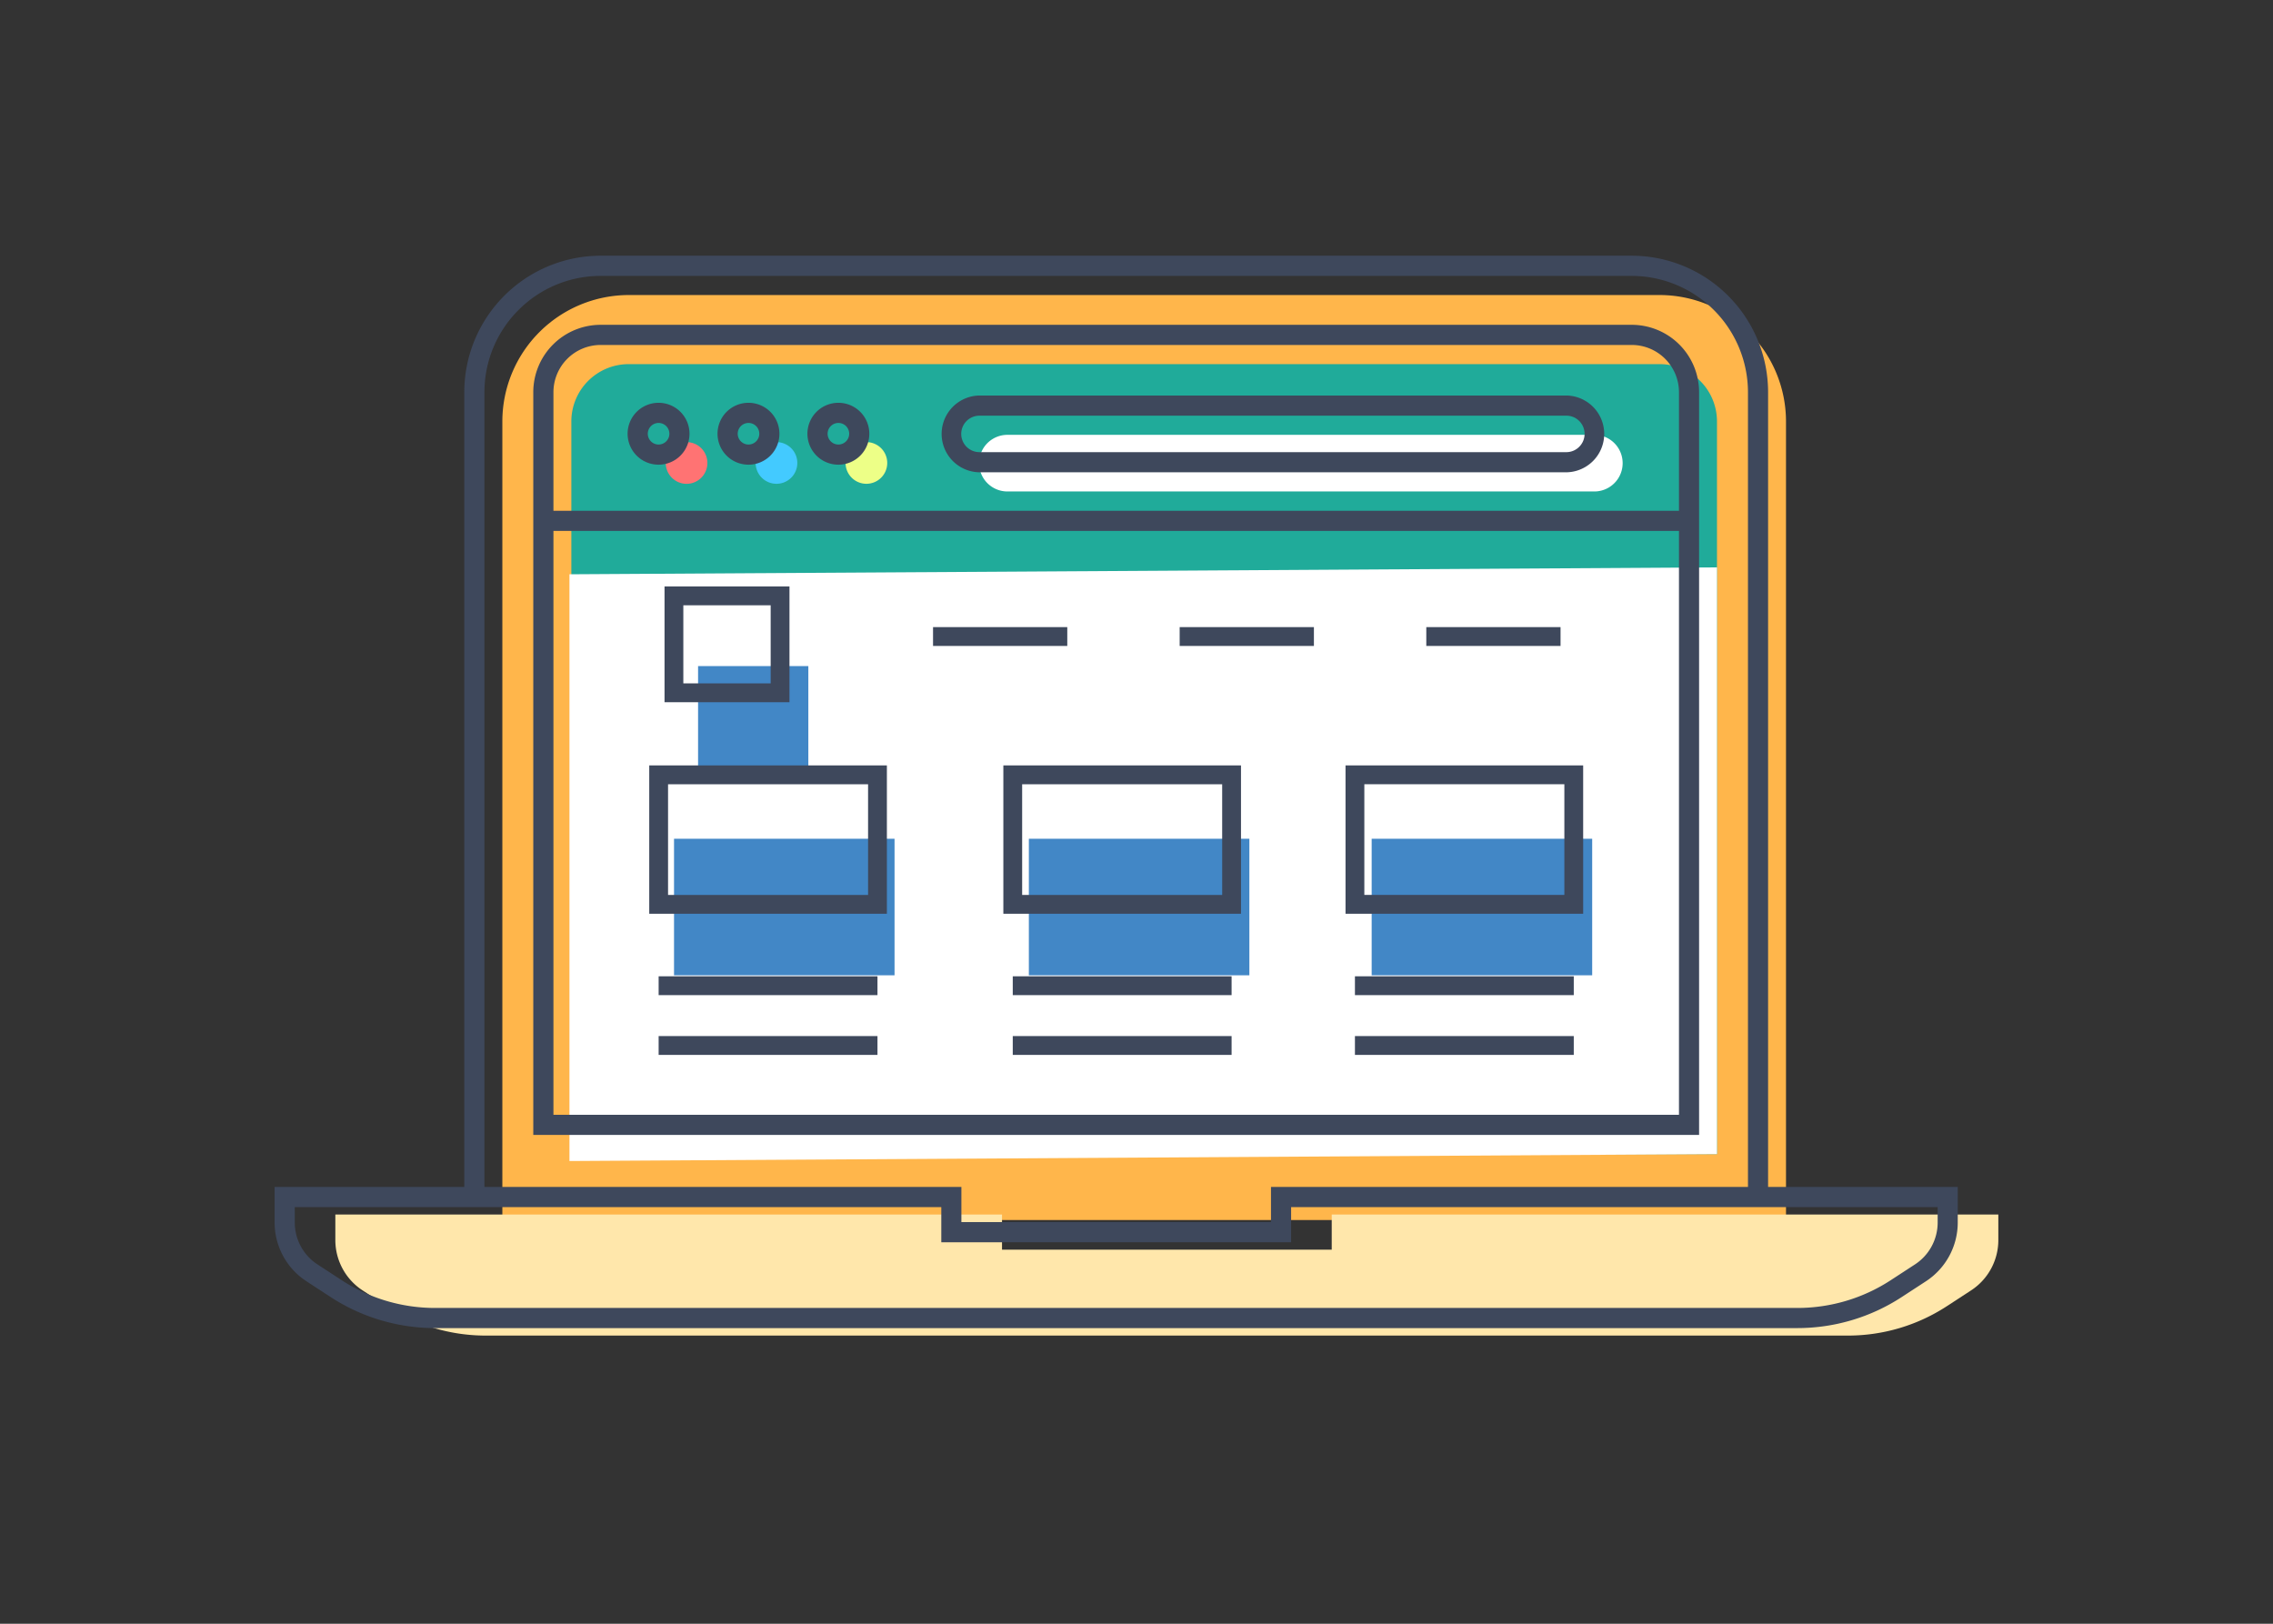 <svg xmlns="http://www.w3.org/2000/svg" width="280" height="200" viewBox="0 0 280 200">
  <rect x="0" y="0" width="280" height="200" fill="#333333" stroke="none"/>
  <g id="グループ_136" data-name="グループ 136" transform="translate(-128 -833)">
    <g id="j32_3_16" transform="translate(161.83 864.496)">
      <path id="パス_8" data-name="パス 8" d="M253.244,130.354V32a15.586,15.586,0,0,0-15.556-15.579H110.673A15.586,15.586,0,0,0,95.117,32v98.356" transform="translate(-67.065 -11.577)" fill="#ffb64b"/>
      <path id="パス_9" data-name="パス 9" d="M123.938,142.586V52.35a7.062,7.062,0,0,1,7.056-7.067H258.009a7.062,7.062,0,0,1,7.056,7.067v90.236Z" transform="translate(-87.387 -31.928)" fill="#20ab9a"/>
      <path id="パス_10" data-name="パス 10" d="M264.509,202.434l-141.36.852v-72.27l141.36-.852Z" transform="translate(-86.83 -91.776)" fill="#fff"/>
      <ellipse id="楕円形_32" data-name="楕円形 32" cx="2.566" cy="2.57" rx="2.566" ry="2.57" transform="translate(48.179 22.96)" fill="#ff7373"/>
      <path id="パス_11" data-name="パス 11" d="M206.055,80.422a2.567,2.567,0,1,1-2.567-2.57A2.569,2.569,0,0,1,206.055,80.422Z" transform="translate(-141.667 -54.892)" fill="#43caff"/>
      <path id="パス_12" data-name="パス 12" d="M243.614,80.422a2.567,2.567,0,1,1-2.566-2.57A2.568,2.568,0,0,1,243.614,80.422Z" transform="translate(-168.149 -54.892)" fill="#edff87"/>
      <path id="パス_13" data-name="パス 13" d="M370.069,81.789h-72.3a3.487,3.487,0,0,1,0-6.975h72.3a3.487,3.487,0,0,1,0,6.975Z" transform="translate(-207.5 -52.75)" fill="#fff"/>
      <rect id="長方形_125" data-name="長方形 125" width="27.165" height="16.817" transform="translate(49.2 71.816)" fill="#4287c6"/>
      <rect id="長方形_126" data-name="長方形 126" width="27.165" height="16.817" transform="translate(92.91 71.816)" fill="#4287c6"/>
      <rect id="長方形_127" data-name="長方形 127" width="27.165" height="16.817" transform="translate(135.139 71.816)" fill="#4287c6"/>
      <rect id="長方形_128" data-name="長方形 128" width="13.582" height="12.613" transform="translate(52.163 50.547)" fill="#4287c6"/>
      <path id="パス_14" data-name="パス 14" d="M148.1,400.457v4.33H107.484v-4.33H25.36V403.6a7.4,7.4,0,0,0,3.358,6.2l3,1.956a22.28,22.28,0,0,0,12.157,3.609H211.7a22.279,22.279,0,0,0,12.157-3.609l3-1.956a7.394,7.394,0,0,0,3.359-6.2v-3.144Z" transform="translate(-17.881 -282.355)" fill="#ffe7ab"/>
      <path id="パス_15" data-name="パス 15" d="M251.66,128.649V37.171a8.3,8.3,0,0,0-8.3-8.308H116.35a8.3,8.3,0,0,0-8.3,8.308v91.477H251.66ZM110.533,37.171a5.821,5.821,0,0,1,5.817-5.826H243.364a5.821,5.821,0,0,1,5.817,5.826v14.6H110.533Zm0,17.079H249.181v71.916H110.533Z" transform="translate(-76.187 -20.351)" fill="#3e485c"/>
      <path id="パス_16" data-name="パス 16" d="M151.285,61.432a3.812,3.812,0,1,0,3.806,3.812A3.809,3.809,0,0,0,151.285,61.432Zm0,5.141a1.329,1.329,0,1,1,1.327-1.329A1.33,1.33,0,0,1,151.285,66.573Z" transform="translate(-103.985 -43.315)" fill="#3e485c"/>
      <path id="パス_17" data-name="パス 17" d="M188.844,61.432a3.812,3.812,0,1,0,3.806,3.812A3.809,3.809,0,0,0,188.844,61.432Zm0,5.141a1.329,1.329,0,1,1,1.327-1.329A1.331,1.331,0,0,1,188.844,66.573Z" transform="translate(-130.467 -43.315)" fill="#3e485c"/>
      <path id="パス_18" data-name="パス 18" d="M226.4,61.432a3.812,3.812,0,1,0,3.806,3.812A3.809,3.809,0,0,0,226.4,61.432Zm0,5.141a1.329,1.329,0,1,1,1.327-1.329A1.33,1.33,0,0,1,226.4,66.573Z" transform="translate(-156.949 -43.315)" fill="#3e485c"/>
      <path id="パス_19" data-name="パス 19" d="M355.424,58.394h-72.3a4.729,4.729,0,0,0,0,9.457h72.3a4.729,4.729,0,0,0,0-9.457Zm1.583,6.314a2.23,2.23,0,0,1-1.583.661h-72.3a2.246,2.246,0,0,1,0-4.492h72.3a2.242,2.242,0,0,1,1.583,3.831Z" transform="translate(-196.299 -41.173)" fill="#3e485c"/>
      <path id="パス_20" data-name="パス 20" d="M207.34,114.7H183.973V16.821A16.825,16.825,0,0,0,167.177,0H40.163a16.825,16.825,0,0,0-16.8,16.821V114.7H0v4.385a8.636,8.636,0,0,0,3.922,7.238l3,1.956a23.521,23.521,0,0,0,12.832,3.809H187.581a23.516,23.516,0,0,0,12.832-3.81l3-1.955a8.637,8.637,0,0,0,3.922-7.238V114.7ZM30.044,6.688a14.256,14.256,0,0,1,10.119-4.2H167.177a14.346,14.346,0,0,1,14.317,14.338V114.7H122.737v4.33H84.6V114.7H25.846V16.821A14.3,14.3,0,0,1,30.044,6.688Zm174.817,112.4a6.153,6.153,0,0,1-2.794,5.156l-3,1.955a21.041,21.041,0,0,1-11.481,3.409H19.759A21.041,21.041,0,0,1,8.278,126.2l-3-1.956a6.151,6.151,0,0,1-2.794-5.156v-1.9H82.124v4.33h43.092v-4.33h79.645v1.9Z" fill="#3e485c"/>
      <rect id="長方形_129" data-name="長方形 129" width="26.957" height="2.32" transform="translate(47.305 88.757)" fill="#3e485c"/>
      <rect id="長方形_130" data-name="長方形 130" width="26.957" height="2.32" transform="translate(47.305 96.119)" fill="#3e485c"/>
      <rect id="長方形_131" data-name="長方形 131" width="26.957" height="2.32" transform="translate(133.078 88.757)" fill="#3e485c"/>
      <rect id="長方形_132" data-name="長方形 132" width="26.957" height="2.32" transform="translate(133.078 96.119)" fill="#3e485c"/>
      <rect id="長方形_133" data-name="長方形 133" width="26.957" height="2.32" transform="translate(90.927 88.757)" fill="#3e485c"/>
      <rect id="長方形_134" data-name="長方形 134" width="26.957" height="2.32" transform="translate(90.927 96.119)" fill="#3e485c"/>
      <path id="パス_21" data-name="パス 21" d="M156.473,231.149h29.274V212.877H156.473ZM158.79,215.2h24.64v13.632H158.79Z" transform="translate(-110.326 -150.096)" fill="#3e485c"/>
      <path id="パス_22" data-name="パス 22" d="M447.31,231.149h29.273V212.877H447.31Zm2.317-15.953h24.64v13.632h-24.64Z" transform="translate(-315.391 -150.096)" fill="#3e485c"/>
      <path id="パス_23" data-name="パス 23" d="M304.384,231.149h29.274V212.877H304.384ZM306.7,215.2h24.64v13.632H306.7V215.2Z" transform="translate(-214.616 -150.096)" fill="#3e485c"/>
      <path id="パス_24" data-name="パス 24" d="M178.251,151.242v-13.1H162.859V152.4h15.392Zm-13.075-1.161v-9.618h10.758v9.618Z" transform="translate(-114.829 -97.402)" fill="#3e485c"/>
      <rect id="長方形_135" data-name="長方形 135" width="16.536" height="2.32" transform="translate(81.107 45.747)" fill="#3e485c"/>
      <rect id="長方形_136" data-name="長方形 136" width="16.536" height="2.32" transform="translate(111.488 45.747)" fill="#3e485c"/>
      <rect id="長方形_137" data-name="長方形 137" width="16.537" height="2.32" transform="translate(141.869 45.747)" fill="#3e485c"/>
    </g>
    <rect id="長方形_156" data-name="長方形 156" width="280" height="200" transform="translate(128 833)" fill="none"/>
  </g>
</svg>
